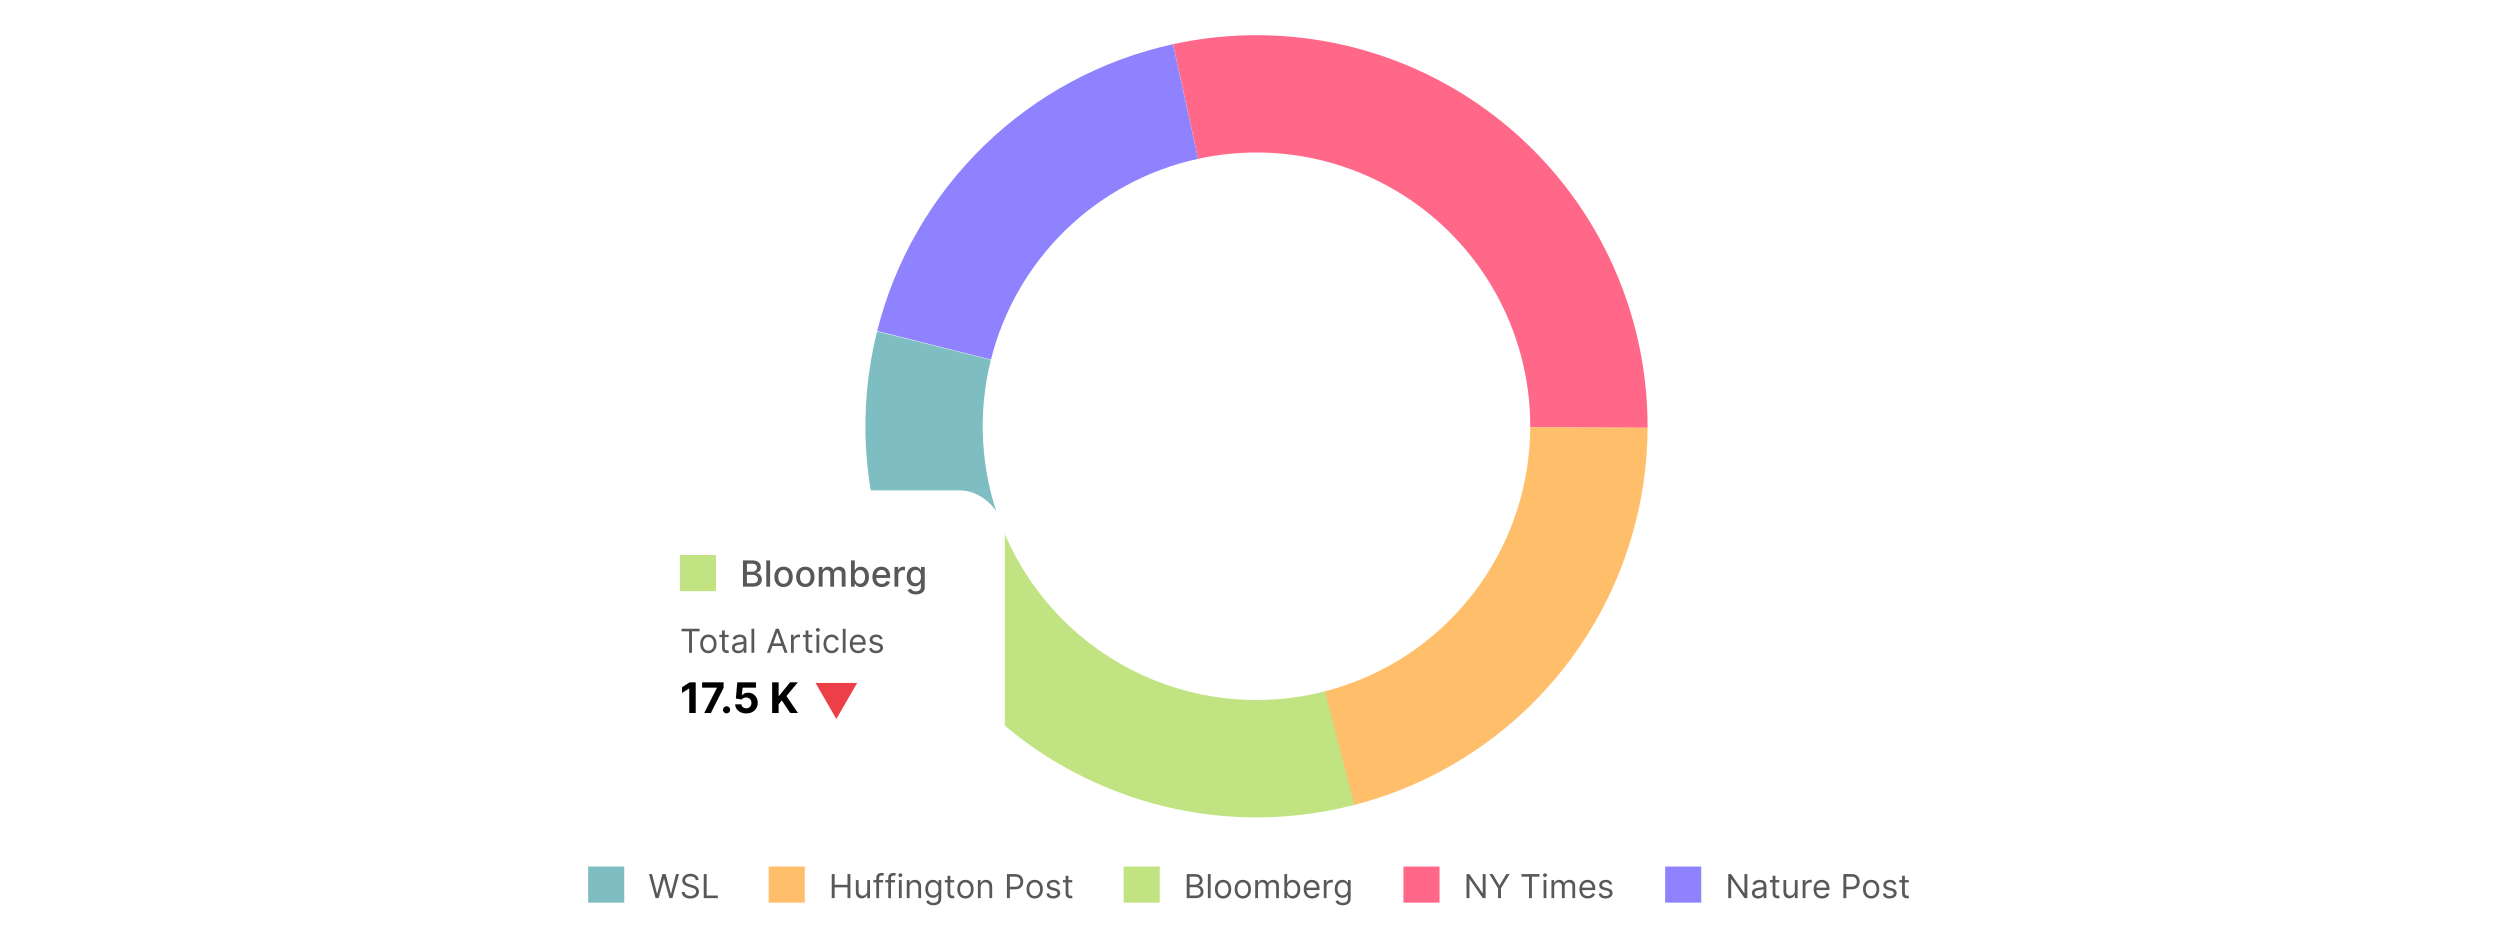 <svg width="831" height="315" viewBox="0 0 831 315" fill="none" xmlns="http://www.w3.org/2000/svg">
<rect width="831" height="315" fill="white"/>
<path d="M547.652 142.202C547.728 122.733 543.431 103.496 535.077 85.911C526.723 68.326 514.526 52.842 499.387 40.602C484.247 28.361 466.552 19.678 447.607 15.192C428.662 10.706 408.952 10.532 389.931 14.684L398.248 52.787C411.562 49.881 425.36 50.002 438.621 53.142C451.882 56.282 464.269 62.361 474.867 70.929C485.464 79.497 494.002 90.336 499.85 102.646C505.698 114.956 508.706 128.422 508.653 142.049L547.652 142.202Z" fill="#FF6888"/>
<path d="M449.801 267.656C477.708 260.534 502.46 244.345 520.171 221.632C537.881 198.919 547.548 170.968 547.652 142.166L508.653 142.024C508.579 162.186 501.813 181.752 489.416 197.651C477.018 213.55 459.692 224.882 440.157 229.868L449.801 267.656Z" fill="#FFBE6A"/>
<path d="M296.174 187.984C307.563 217.872 329.571 242.513 357.987 257.193C386.404 271.872 419.235 275.561 450.201 267.554L440.436 229.796C418.76 235.401 395.779 232.819 375.887 222.543C355.995 212.267 340.59 195.019 332.618 174.097L296.174 187.984Z" fill="#C1E382"/>
<path d="M291.534 110.168C285.085 135.968 286.703 163.125 296.171 187.976L332.616 174.091C325.988 156.695 324.855 137.686 329.37 119.626L291.534 110.168Z" fill="#7EBDC2"/>
<path d="M389.909 14.689C366.27 19.853 344.541 31.512 327.168 48.354C309.795 65.195 297.467 86.552 291.571 110.019L329.396 119.521C333.523 103.094 342.152 88.145 354.314 76.356C366.475 64.566 381.685 56.405 398.232 52.79L389.909 14.689Z" fill="#8F82FF"/>
<rect x="195.5" y="288.038" width="12" height="12" fill="#7EBDC2"/>
<path d="M217.922 298.538L215.734 290.538H216.719L218.391 297.053H218.469L220.172 290.538H221.266L222.969 297.053H223.047L224.719 290.538H225.703L223.516 298.538H222.516L220.75 292.163H220.688L218.922 298.538H217.922ZM231.285 292.538C231.238 292.142 231.048 291.834 230.715 291.616C230.382 291.397 229.973 291.288 229.488 291.288C229.134 291.288 228.824 291.345 228.559 291.459C228.296 291.574 228.09 291.732 227.941 291.932C227.796 292.133 227.723 292.361 227.723 292.616C227.723 292.829 227.773 293.013 227.875 293.167C227.979 293.318 228.112 293.444 228.273 293.545C228.435 293.644 228.604 293.726 228.781 293.792C228.958 293.854 229.121 293.905 229.27 293.944L230.082 294.163C230.29 294.217 230.522 294.293 230.777 294.389C231.035 294.486 231.281 294.617 231.516 294.784C231.753 294.948 231.948 295.159 232.102 295.417C232.255 295.674 232.332 295.991 232.332 296.366C232.332 296.798 232.219 297.189 231.992 297.538C231.768 297.887 231.44 298.164 231.008 298.37C230.578 298.575 230.056 298.678 229.441 298.678C228.868 298.678 228.372 298.586 227.953 298.401C227.536 298.216 227.208 297.958 226.969 297.627C226.732 297.297 226.598 296.913 226.566 296.475H227.566C227.592 296.777 227.694 297.027 227.871 297.225C228.051 297.42 228.277 297.566 228.551 297.663C228.827 297.756 229.124 297.803 229.441 297.803C229.811 297.803 230.143 297.743 230.438 297.624C230.732 297.501 230.965 297.332 231.137 297.116C231.309 296.897 231.395 296.642 231.395 296.35C231.395 296.084 231.32 295.868 231.172 295.702C231.023 295.535 230.828 295.4 230.586 295.295C230.344 295.191 230.082 295.1 229.801 295.022L228.816 294.741C228.191 294.561 227.697 294.305 227.332 293.971C226.967 293.638 226.785 293.202 226.785 292.663C226.785 292.215 226.906 291.824 227.148 291.491C227.393 291.155 227.721 290.894 228.133 290.709C228.547 290.522 229.009 290.428 229.52 290.428C230.035 290.428 230.493 290.521 230.895 290.706C231.296 290.888 231.613 291.138 231.848 291.456C232.085 291.773 232.21 292.134 232.223 292.538H231.285ZM233.925 298.538V290.538H234.894V297.678H238.612V298.538H233.925Z" fill="#585858"/>
<rect x="255.5" y="288.038" width="12" height="12" fill="#FFBE6A"/>
<path d="M276.469 298.538V290.538H277.438V294.1H281.703V290.538H282.672V298.538H281.703V294.959H277.438V298.538H276.469ZM288.268 296.084V292.538H289.189V298.538H288.268V297.522H288.205C288.064 297.827 287.846 298.086 287.549 298.299C287.252 298.51 286.877 298.616 286.424 298.616C286.049 298.616 285.715 298.534 285.424 298.37C285.132 298.203 284.903 297.953 284.736 297.62C284.57 297.284 284.486 296.861 284.486 296.35V292.538H285.408V296.288C285.408 296.725 285.531 297.074 285.775 297.334C286.023 297.595 286.338 297.725 286.721 297.725C286.95 297.725 287.183 297.667 287.42 297.549C287.66 297.432 287.86 297.252 288.021 297.01C288.186 296.768 288.268 296.459 288.268 296.084ZM293.55 292.538V293.319H290.315V292.538H293.55ZM291.284 298.538V291.709C291.284 291.366 291.365 291.079 291.526 290.85C291.688 290.621 291.897 290.449 292.155 290.334C292.413 290.22 292.685 290.163 292.972 290.163C293.198 290.163 293.383 290.181 293.526 290.217C293.67 290.254 293.776 290.288 293.847 290.319L293.581 291.116C293.534 291.1 293.469 291.081 293.386 291.057C293.305 291.034 293.198 291.022 293.065 291.022C292.761 291.022 292.541 291.099 292.405 291.252C292.272 291.406 292.206 291.631 292.206 291.928V298.538H291.284ZM297.514 292.538V293.319H294.279V292.538H297.514ZM295.248 298.538V291.709C295.248 291.366 295.329 291.079 295.49 290.85C295.652 290.621 295.861 290.449 296.119 290.334C296.377 290.22 296.649 290.163 296.936 290.163C297.162 290.163 297.347 290.181 297.49 290.217C297.633 290.254 297.74 290.288 297.811 290.319L297.545 291.116C297.498 291.1 297.433 291.081 297.35 291.057C297.269 291.034 297.162 291.022 297.029 291.022C296.725 291.022 296.505 291.099 296.369 291.252C296.236 291.406 296.17 291.631 296.17 291.928V298.538H295.248ZM298.806 298.538V292.538H299.728V298.538H298.806ZM299.274 291.538C299.095 291.538 298.94 291.476 298.81 291.354C298.682 291.232 298.618 291.084 298.618 290.913C298.618 290.741 298.682 290.594 298.81 290.471C298.94 290.349 299.095 290.288 299.274 290.288C299.454 290.288 299.608 290.349 299.735 290.471C299.866 290.594 299.931 290.741 299.931 290.913C299.931 291.084 299.866 291.232 299.735 291.354C299.608 291.476 299.454 291.538 299.274 291.538ZM302.338 294.928V298.538H301.416V292.538H302.307V293.475H302.385C302.525 293.17 302.739 292.926 303.025 292.741C303.312 292.553 303.682 292.459 304.135 292.459C304.541 292.459 304.896 292.543 305.201 292.709C305.506 292.874 305.743 293.124 305.912 293.459C306.081 293.793 306.166 294.215 306.166 294.725V298.538H305.244V294.788C305.244 294.316 305.122 293.949 304.877 293.686C304.632 293.42 304.296 293.288 303.869 293.288C303.575 293.288 303.312 293.351 303.08 293.479C302.851 293.607 302.67 293.793 302.537 294.038C302.404 294.282 302.338 294.579 302.338 294.928ZM310.272 300.913C309.827 300.913 309.444 300.855 309.124 300.741C308.804 300.629 308.537 300.48 308.323 300.295C308.112 300.113 307.944 299.918 307.819 299.709L308.554 299.194C308.637 299.303 308.743 299.428 308.87 299.569C308.998 299.712 309.172 299.836 309.394 299.94C309.618 300.047 309.91 300.1 310.272 300.1C310.757 300.1 311.157 299.983 311.472 299.749C311.787 299.514 311.944 299.147 311.944 298.647V297.428H311.866C311.799 297.538 311.702 297.673 311.577 297.834C311.455 297.993 311.278 298.135 311.046 298.26C310.817 298.383 310.507 298.444 310.116 298.444C309.632 298.444 309.197 298.329 308.812 298.1C308.429 297.871 308.125 297.538 307.901 297.1C307.68 296.663 307.569 296.131 307.569 295.506C307.569 294.892 307.677 294.357 307.894 293.901C308.11 293.443 308.41 293.088 308.796 292.838C309.181 292.586 309.627 292.459 310.132 292.459C310.522 292.459 310.832 292.525 311.062 292.655C311.293 292.782 311.47 292.928 311.593 293.092C311.718 293.254 311.814 293.387 311.882 293.491H311.976V292.538H312.866V298.709C312.866 299.225 312.749 299.644 312.515 299.967C312.283 300.293 311.97 300.531 311.577 300.682C311.187 300.836 310.752 300.913 310.272 300.913ZM310.241 297.616C310.611 297.616 310.924 297.531 311.179 297.362C311.434 297.193 311.628 296.949 311.761 296.631C311.894 296.314 311.96 295.933 311.96 295.491C311.96 295.058 311.895 294.677 311.765 294.346C311.634 294.015 311.442 293.756 311.187 293.569C310.931 293.381 310.616 293.288 310.241 293.288C309.851 293.288 309.525 293.387 309.265 293.584C309.007 293.782 308.813 294.048 308.683 294.381C308.555 294.715 308.491 295.084 308.491 295.491C308.491 295.907 308.556 296.276 308.687 296.596C308.819 296.914 309.015 297.164 309.272 297.346C309.533 297.526 309.856 297.616 310.241 297.616ZM317.163 292.538V293.319H314.054V292.538H317.163ZM314.96 291.1H315.882V296.819C315.882 297.079 315.92 297.275 315.995 297.405C316.073 297.532 316.172 297.618 316.292 297.663C316.414 297.704 316.543 297.725 316.679 297.725C316.78 297.725 316.864 297.72 316.929 297.709C316.994 297.696 317.046 297.686 317.085 297.678L317.272 298.506C317.21 298.53 317.123 298.553 317.011 298.577C316.899 298.603 316.757 298.616 316.585 298.616C316.325 298.616 316.069 298.56 315.819 298.448C315.572 298.336 315.366 298.165 315.202 297.936C315.041 297.707 314.96 297.418 314.96 297.069V291.1ZM320.923 298.663C320.381 298.663 319.906 298.534 319.497 298.276C319.091 298.018 318.773 297.657 318.544 297.194C318.317 296.73 318.204 296.189 318.204 295.569C318.204 294.944 318.317 294.398 318.544 293.932C318.773 293.466 319.091 293.104 319.497 292.846C319.906 292.588 320.381 292.459 320.923 292.459C321.465 292.459 321.938 292.588 322.345 292.846C322.754 293.104 323.071 293.466 323.298 293.932C323.527 294.398 323.642 294.944 323.642 295.569C323.642 296.189 323.527 296.73 323.298 297.194C323.071 297.657 322.754 298.018 322.345 298.276C321.938 298.534 321.465 298.663 320.923 298.663ZM320.923 297.834C321.334 297.834 321.673 297.729 321.938 297.518C322.204 297.307 322.401 297.03 322.528 296.686C322.656 296.342 322.72 295.97 322.72 295.569C322.72 295.168 322.656 294.794 322.528 294.448C322.401 294.101 322.204 293.821 321.938 293.608C321.673 293.394 321.334 293.288 320.923 293.288C320.511 293.288 320.173 293.394 319.907 293.608C319.642 293.821 319.445 294.101 319.317 294.448C319.19 294.794 319.126 295.168 319.126 295.569C319.126 295.97 319.19 296.342 319.317 296.686C319.445 297.03 319.642 297.307 319.907 297.518C320.173 297.729 320.511 297.834 320.923 297.834ZM325.971 294.928V298.538H325.049V292.538H325.939V293.475H326.018C326.158 293.17 326.372 292.926 326.658 292.741C326.945 292.553 327.314 292.459 327.768 292.459C328.174 292.459 328.529 292.543 328.834 292.709C329.139 292.874 329.376 293.124 329.545 293.459C329.714 293.793 329.799 294.215 329.799 294.725V298.538H328.877V294.788C328.877 294.316 328.755 293.949 328.51 293.686C328.265 293.42 327.929 293.288 327.502 293.288C327.208 293.288 326.945 293.351 326.713 293.479C326.484 293.607 326.303 293.793 326.17 294.038C326.037 294.282 325.971 294.579 325.971 294.928ZM334.702 298.538V290.538H337.405C338.033 290.538 338.546 290.651 338.944 290.877C339.345 291.101 339.642 291.405 339.835 291.788C340.028 292.17 340.124 292.597 340.124 293.069C340.124 293.54 340.028 293.969 339.835 294.354C339.645 294.739 339.351 295.047 338.952 295.276C338.554 295.502 338.043 295.616 337.421 295.616H335.483V294.756H337.39C337.819 294.756 338.164 294.682 338.425 294.534C338.685 294.385 338.874 294.185 338.991 293.932C339.111 293.677 339.171 293.389 339.171 293.069C339.171 292.749 339.111 292.462 338.991 292.209C338.874 291.957 338.684 291.759 338.421 291.616C338.158 291.47 337.809 291.397 337.374 291.397H335.671V298.538H334.702ZM343.933 298.663C343.391 298.663 342.916 298.534 342.507 298.276C342.101 298.018 341.783 297.657 341.554 297.194C341.327 296.73 341.214 296.189 341.214 295.569C341.214 294.944 341.327 294.398 341.554 293.932C341.783 293.466 342.101 293.104 342.507 292.846C342.916 292.588 343.391 292.459 343.933 292.459C344.474 292.459 344.948 292.588 345.354 292.846C345.763 293.104 346.081 293.466 346.308 293.932C346.537 294.398 346.651 294.944 346.651 295.569C346.651 296.189 346.537 296.73 346.308 297.194C346.081 297.657 345.763 298.018 345.354 298.276C344.948 298.534 344.474 298.663 343.933 298.663ZM343.933 297.834C344.344 297.834 344.683 297.729 344.948 297.518C345.214 297.307 345.41 297.03 345.538 296.686C345.666 296.342 345.729 295.97 345.729 295.569C345.729 295.168 345.666 294.794 345.538 294.448C345.41 294.101 345.214 293.821 344.948 293.608C344.683 293.394 344.344 293.288 343.933 293.288C343.521 293.288 343.183 293.394 342.917 293.608C342.651 293.821 342.455 294.101 342.327 294.448C342.2 294.794 342.136 295.168 342.136 295.569C342.136 295.97 342.2 296.342 342.327 296.686C342.455 297.03 342.651 297.307 342.917 297.518C343.183 297.729 343.521 297.834 343.933 297.834ZM352.309 293.881L351.48 294.116C351.428 293.978 351.352 293.844 351.25 293.713C351.151 293.581 351.016 293.471 350.844 293.385C350.672 293.299 350.452 293.256 350.184 293.256C349.816 293.256 349.51 293.341 349.266 293.51C349.023 293.677 348.902 293.889 348.902 294.147C348.902 294.376 348.986 294.557 349.152 294.69C349.319 294.823 349.579 294.933 349.934 295.022L350.824 295.241C351.361 295.371 351.76 295.57 352.023 295.838C352.286 296.104 352.418 296.446 352.418 296.866C352.418 297.209 352.319 297.517 352.121 297.788C351.926 298.058 351.652 298.272 351.301 298.428C350.949 298.584 350.54 298.663 350.074 298.663C349.462 298.663 348.956 298.53 348.555 298.264C348.154 297.999 347.9 297.611 347.793 297.1L348.668 296.881C348.751 297.204 348.909 297.446 349.141 297.608C349.375 297.769 349.681 297.85 350.059 297.85C350.488 297.85 350.829 297.759 351.082 297.577C351.337 297.392 351.465 297.17 351.465 296.913C351.465 296.704 351.392 296.53 351.246 296.389C351.1 296.246 350.876 296.139 350.574 296.069L349.574 295.834C349.025 295.704 348.621 295.502 348.363 295.229C348.108 294.953 347.98 294.608 347.98 294.194C347.98 293.855 348.076 293.556 348.266 293.295C348.458 293.035 348.72 292.831 349.051 292.682C349.384 292.534 349.762 292.459 350.184 292.459C350.777 292.459 351.243 292.59 351.582 292.85C351.923 293.111 352.165 293.454 352.309 293.881ZM356.415 292.538V293.319H353.306V292.538H356.415ZM354.212 291.1H355.134V296.819C355.134 297.079 355.172 297.275 355.247 297.405C355.325 297.532 355.424 297.618 355.544 297.663C355.666 297.704 355.795 297.725 355.931 297.725C356.032 297.725 356.116 297.72 356.181 297.709C356.246 297.696 356.298 297.686 356.337 297.678L356.524 298.506C356.462 298.53 356.375 298.553 356.263 298.577C356.151 298.603 356.009 298.616 355.837 298.616C355.576 298.616 355.321 298.56 355.071 298.448C354.824 298.336 354.618 298.165 354.454 297.936C354.293 297.707 354.212 297.418 354.212 297.069V291.1Z" fill="#585858"/>
<rect x="373.5" y="288.038" width="12" height="12" fill="#C1E382"/>
<path d="M394.469 298.538V290.538H397.266C397.823 290.538 398.283 290.634 398.645 290.827C399.007 291.017 399.276 291.273 399.453 291.596C399.63 291.917 399.719 292.272 399.719 292.663C399.719 293.006 399.658 293.29 399.535 293.514C399.415 293.738 399.257 293.915 399.059 294.045C398.863 294.176 398.651 294.272 398.422 294.334V294.413C398.667 294.428 398.913 294.514 399.16 294.67C399.408 294.827 399.615 295.051 399.781 295.342C399.948 295.634 400.031 295.991 400.031 296.413C400.031 296.814 399.94 297.174 399.758 297.495C399.576 297.815 399.288 298.069 398.895 298.256C398.501 298.444 397.99 298.538 397.359 298.538H394.469ZM395.438 297.678H397.359C397.992 297.678 398.441 297.556 398.707 297.311C398.975 297.064 399.109 296.764 399.109 296.413C399.109 296.142 399.04 295.892 398.902 295.663C398.764 295.431 398.568 295.246 398.312 295.108C398.057 294.967 397.755 294.897 397.406 294.897H395.438V297.678ZM395.438 294.053H397.234C397.526 294.053 397.789 293.996 398.023 293.881C398.26 293.767 398.448 293.605 398.586 293.397C398.727 293.189 398.797 292.944 398.797 292.663C398.797 292.311 398.674 292.013 398.43 291.768C398.185 291.521 397.797 291.397 397.266 291.397H395.438V294.053ZM402.42 290.538V298.538H401.498V290.538H402.42ZM406.546 298.663C406.004 298.663 405.529 298.534 405.12 298.276C404.714 298.018 404.396 297.657 404.167 297.194C403.94 296.73 403.827 296.189 403.827 295.569C403.827 294.944 403.94 294.398 404.167 293.932C404.396 293.466 404.714 293.104 405.12 292.846C405.529 292.588 406.004 292.459 406.546 292.459C407.088 292.459 407.562 292.588 407.968 292.846C408.377 293.104 408.694 293.466 408.921 293.932C409.15 294.398 409.265 294.944 409.265 295.569C409.265 296.189 409.15 296.73 408.921 297.194C408.694 297.657 408.377 298.018 407.968 298.276C407.562 298.534 407.088 298.663 406.546 298.663ZM406.546 297.834C406.957 297.834 407.296 297.729 407.562 297.518C407.827 297.307 408.024 297.03 408.151 296.686C408.279 296.342 408.343 295.97 408.343 295.569C408.343 295.168 408.279 294.794 408.151 294.448C408.024 294.101 407.827 293.821 407.562 293.608C407.296 293.394 406.957 293.288 406.546 293.288C406.134 293.288 405.796 293.394 405.53 293.608C405.265 293.821 405.068 294.101 404.94 294.448C404.813 294.794 404.749 295.168 404.749 295.569C404.749 295.97 404.813 296.342 404.94 296.686C405.068 297.03 405.265 297.307 405.53 297.518C405.796 297.729 406.134 297.834 406.546 297.834ZM413.109 298.663C412.568 298.663 412.092 298.534 411.684 298.276C411.277 298.018 410.96 297.657 410.73 297.194C410.504 296.73 410.391 296.189 410.391 295.569C410.391 294.944 410.504 294.398 410.73 293.932C410.96 293.466 411.277 293.104 411.684 292.846C412.092 292.588 412.568 292.459 413.109 292.459C413.651 292.459 414.125 292.588 414.531 292.846C414.94 293.104 415.258 293.466 415.484 293.932C415.714 294.398 415.828 294.944 415.828 295.569C415.828 296.189 415.714 296.73 415.484 297.194C415.258 297.657 414.94 298.018 414.531 298.276C414.125 298.534 413.651 298.663 413.109 298.663ZM413.109 297.834C413.521 297.834 413.859 297.729 414.125 297.518C414.391 297.307 414.587 297.03 414.715 296.686C414.842 296.342 414.906 295.97 414.906 295.569C414.906 295.168 414.842 294.794 414.715 294.448C414.587 294.101 414.391 293.821 414.125 293.608C413.859 293.394 413.521 293.288 413.109 293.288C412.698 293.288 412.359 293.394 412.094 293.608C411.828 293.821 411.632 294.101 411.504 294.448C411.376 294.794 411.313 295.168 411.313 295.569C411.313 295.97 411.376 296.342 411.504 296.686C411.632 297.03 411.828 297.307 412.094 297.518C412.359 297.729 412.698 297.834 413.109 297.834ZM417.235 298.538V292.538H418.126V293.475H418.204C418.329 293.155 418.531 292.906 418.81 292.729C419.088 292.549 419.423 292.459 419.813 292.459C420.209 292.459 420.539 292.549 420.802 292.729C421.067 292.906 421.274 293.155 421.423 293.475H421.485C421.639 293.165 421.869 292.919 422.177 292.737C422.484 292.552 422.853 292.459 423.282 292.459C423.819 292.459 424.257 292.627 424.599 292.963C424.94 293.297 425.11 293.816 425.11 294.522V298.538H424.188V294.522C424.188 294.079 424.067 293.763 423.825 293.573C423.583 293.383 423.298 293.288 422.97 293.288C422.548 293.288 422.221 293.415 421.989 293.67C421.757 293.923 421.642 294.243 421.642 294.631V298.538H420.704V294.428C420.704 294.087 420.593 293.812 420.372 293.604C420.151 293.393 419.866 293.288 419.517 293.288C419.277 293.288 419.053 293.351 418.845 293.479C418.639 293.607 418.472 293.784 418.345 294.01C418.22 294.234 418.157 294.493 418.157 294.788V298.538H417.235ZM426.921 298.538V290.538H427.843V293.491H427.921C427.989 293.387 428.082 293.254 428.202 293.092C428.325 292.928 428.499 292.782 428.726 292.655C428.955 292.525 429.265 292.459 429.655 292.459C430.16 292.459 430.606 292.586 430.991 292.838C431.377 293.091 431.677 293.449 431.894 293.913C432.11 294.376 432.218 294.923 432.218 295.553C432.218 296.189 432.11 296.739 431.894 297.206C431.677 297.669 431.378 298.028 430.995 298.284C430.612 298.536 430.171 298.663 429.671 298.663C429.285 298.663 428.977 298.599 428.745 298.471C428.513 298.341 428.335 298.194 428.21 298.03C428.085 297.863 427.989 297.725 427.921 297.616H427.812V298.538H426.921ZM427.827 295.538C427.827 295.991 427.894 296.39 428.026 296.737C428.159 297.081 428.353 297.35 428.608 297.545C428.864 297.738 429.176 297.834 429.546 297.834C429.931 297.834 430.253 297.733 430.511 297.53C430.771 297.324 430.966 297.048 431.097 296.702C431.229 296.353 431.296 295.965 431.296 295.538C431.296 295.116 431.231 294.736 431.101 294.397C430.973 294.056 430.779 293.786 430.519 293.588C430.261 293.388 429.937 293.288 429.546 293.288C429.171 293.288 428.856 293.383 428.601 293.573C428.345 293.76 428.153 294.023 428.022 294.362C427.892 294.698 427.827 295.09 427.827 295.538ZM436.144 298.663C435.565 298.663 435.067 298.535 434.647 298.28C434.231 298.022 433.909 297.663 433.683 297.202C433.459 296.738 433.347 296.199 433.347 295.584C433.347 294.97 433.459 294.428 433.683 293.959C433.909 293.488 434.224 293.121 434.628 292.858C435.034 292.592 435.508 292.459 436.05 292.459C436.362 292.459 436.671 292.512 436.976 292.616C437.28 292.72 437.558 292.889 437.808 293.124C438.058 293.355 438.257 293.663 438.405 294.045C438.554 294.428 438.628 294.9 438.628 295.459V295.85H434.003V295.053H437.69C437.69 294.715 437.623 294.413 437.487 294.147C437.354 293.881 437.164 293.672 436.917 293.518C436.672 293.364 436.383 293.288 436.05 293.288C435.683 293.288 435.365 293.379 435.097 293.561C434.831 293.741 434.627 293.975 434.483 294.264C434.34 294.553 434.269 294.863 434.269 295.194V295.725C434.269 296.178 434.347 296.562 434.503 296.877C434.662 297.19 434.882 297.428 435.163 297.592C435.444 297.754 435.771 297.834 436.144 297.834C436.386 297.834 436.604 297.801 436.8 297.733C436.998 297.663 437.168 297.558 437.312 297.42C437.455 297.28 437.565 297.105 437.644 296.897L438.534 297.147C438.44 297.449 438.283 297.715 438.062 297.944C437.84 298.17 437.567 298.347 437.241 298.475C436.916 298.6 436.55 298.663 436.144 298.663ZM440.03 298.538V292.538H440.921V293.444H440.983C441.093 293.147 441.291 292.906 441.577 292.721C441.864 292.536 442.187 292.444 442.546 292.444C442.614 292.444 442.698 292.445 442.8 292.448C442.901 292.45 442.978 292.454 443.03 292.459V293.397C442.999 293.389 442.927 293.377 442.815 293.362C442.706 293.344 442.59 293.334 442.468 293.334C442.176 293.334 441.916 293.396 441.687 293.518C441.46 293.638 441.28 293.805 441.147 294.018C441.017 294.229 440.952 294.47 440.952 294.741V298.538H440.03ZM446.362 300.913C445.917 300.913 445.534 300.855 445.214 300.741C444.894 300.629 444.627 300.48 444.413 300.295C444.202 300.113 444.034 299.918 443.909 299.709L444.644 299.194C444.727 299.303 444.832 299.428 444.96 299.569C445.088 299.712 445.262 299.836 445.483 299.94C445.707 300.047 446 300.1 446.362 300.1C446.847 300.1 447.246 299.983 447.562 299.749C447.877 299.514 448.034 299.147 448.034 298.647V297.428H447.956C447.888 297.538 447.792 297.673 447.667 297.834C447.545 297.993 447.368 298.135 447.136 298.26C446.907 298.383 446.597 298.444 446.206 298.444C445.722 298.444 445.287 298.329 444.901 298.1C444.519 297.871 444.215 297.538 443.991 297.1C443.77 296.663 443.659 296.131 443.659 295.506C443.659 294.892 443.767 294.357 443.983 293.901C444.2 293.443 444.5 293.088 444.886 292.838C445.271 292.586 445.716 292.459 446.222 292.459C446.612 292.459 446.922 292.525 447.151 292.655C447.383 292.782 447.56 292.928 447.683 293.092C447.808 293.254 447.904 293.387 447.972 293.491H448.065V292.538H448.956V298.709C448.956 299.225 448.839 299.644 448.604 299.967C448.373 300.293 448.06 300.531 447.667 300.682C447.276 300.836 446.841 300.913 446.362 300.913ZM446.331 297.616C446.701 297.616 447.013 297.531 447.269 297.362C447.524 297.193 447.718 296.949 447.851 296.631C447.983 296.314 448.05 295.933 448.05 295.491C448.05 295.058 447.985 294.677 447.854 294.346C447.724 294.015 447.532 293.756 447.276 293.569C447.021 293.381 446.706 293.288 446.331 293.288C445.94 293.288 445.615 293.387 445.354 293.584C445.097 293.782 444.903 294.048 444.772 294.381C444.645 294.715 444.581 295.084 444.581 295.491C444.581 295.907 444.646 296.276 444.776 296.596C444.909 296.914 445.104 297.164 445.362 297.346C445.623 297.526 445.946 297.616 446.331 297.616Z" fill="#585858"/>
<rect x="466.5" y="288.038" width="12" height="12" fill="#FF6888"/>
<path d="M493.813 290.538V298.538H492.875L488.516 292.256H488.438V298.538H487.469V290.538H488.406L492.781 296.834H492.859V290.538H493.813ZM495.063 290.538H496.173L498.392 294.272H498.485L500.704 290.538H501.813L498.923 295.241V298.538H497.954V295.241L495.063 290.538ZM505.723 291.397V290.538H511.723V291.397H509.207V298.538H508.238V291.397H505.723ZM513.093 298.538V292.538H514.015V298.538H513.093ZM513.562 291.538C513.382 291.538 513.227 291.476 513.097 291.354C512.969 291.232 512.905 291.084 512.905 290.913C512.905 290.741 512.969 290.594 513.097 290.471C513.227 290.349 513.382 290.288 513.562 290.288C513.741 290.288 513.895 290.349 514.022 290.471C514.153 290.594 514.218 290.741 514.218 290.913C514.218 291.084 514.153 291.232 514.022 291.354C513.895 291.476 513.741 291.538 513.562 291.538ZM515.703 298.538V292.538H516.594V293.475H516.672C516.797 293.155 516.999 292.906 517.277 292.729C517.556 292.549 517.891 292.459 518.281 292.459C518.677 292.459 519.007 292.549 519.27 292.729C519.535 292.906 519.742 293.155 519.891 293.475H519.953C520.107 293.165 520.337 292.919 520.645 292.737C520.952 292.552 521.32 292.459 521.75 292.459C522.286 292.459 522.725 292.627 523.066 292.963C523.408 293.297 523.578 293.816 523.578 294.522V298.538H522.656V294.522C522.656 294.079 522.535 293.763 522.293 293.573C522.051 293.383 521.766 293.288 521.438 293.288C521.016 293.288 520.689 293.415 520.457 293.67C520.225 293.923 520.109 294.243 520.109 294.631V298.538H519.172V294.428C519.172 294.087 519.061 293.812 518.84 293.604C518.618 293.393 518.333 293.288 517.984 293.288C517.745 293.288 517.521 293.351 517.313 293.479C517.107 293.607 516.94 293.784 516.813 294.01C516.688 294.234 516.625 294.493 516.625 294.788V298.538H515.703ZM527.779 298.663C527.201 298.663 526.702 298.535 526.283 298.28C525.867 298.022 525.545 297.663 525.318 297.202C525.094 296.738 524.982 296.199 524.982 295.584C524.982 294.97 525.094 294.428 525.318 293.959C525.545 293.488 525.86 293.121 526.264 292.858C526.67 292.592 527.144 292.459 527.686 292.459C527.998 292.459 528.307 292.512 528.611 292.616C528.916 292.72 529.193 292.889 529.443 293.124C529.693 293.355 529.893 293.663 530.041 294.045C530.189 294.428 530.264 294.9 530.264 295.459V295.85H525.639V295.053H529.326C529.326 294.715 529.258 294.413 529.123 294.147C528.99 293.881 528.8 293.672 528.553 293.518C528.308 293.364 528.019 293.288 527.686 293.288C527.318 293.288 527.001 293.379 526.732 293.561C526.467 293.741 526.262 293.975 526.119 294.264C525.976 294.553 525.904 294.863 525.904 295.194V295.725C525.904 296.178 525.982 296.562 526.139 296.877C526.298 297.19 526.518 297.428 526.799 297.592C527.08 297.754 527.407 297.834 527.779 297.834C528.021 297.834 528.24 297.801 528.436 297.733C528.633 297.663 528.804 297.558 528.947 297.42C529.09 297.28 529.201 297.105 529.279 296.897L530.17 297.147C530.076 297.449 529.919 297.715 529.697 297.944C529.476 298.17 529.202 298.347 528.877 298.475C528.551 298.6 528.186 298.663 527.779 298.663ZM535.916 293.881L535.088 294.116C535.036 293.978 534.959 293.844 534.857 293.713C534.758 293.581 534.623 293.471 534.451 293.385C534.279 293.299 534.059 293.256 533.791 293.256C533.424 293.256 533.118 293.341 532.873 293.51C532.631 293.677 532.51 293.889 532.51 294.147C532.51 294.376 532.593 294.557 532.76 294.69C532.926 294.823 533.187 294.933 533.541 295.022L534.432 295.241C534.968 295.371 535.368 295.57 535.631 295.838C535.894 296.104 536.025 296.446 536.025 296.866C536.025 297.209 535.926 297.517 535.729 297.788C535.533 298.058 535.26 298.272 534.908 298.428C534.557 298.584 534.148 298.663 533.682 298.663C533.07 298.663 532.563 298.53 532.162 298.264C531.761 297.999 531.507 297.611 531.4 297.1L532.275 296.881C532.359 297.204 532.516 297.446 532.748 297.608C532.982 297.769 533.288 297.85 533.666 297.85C534.096 297.85 534.437 297.759 534.689 297.577C534.945 297.392 535.072 297.17 535.072 296.913C535.072 296.704 534.999 296.53 534.854 296.389C534.708 296.246 534.484 296.139 534.182 296.069L533.182 295.834C532.632 295.704 532.229 295.502 531.971 295.229C531.715 294.953 531.588 294.608 531.588 294.194C531.588 293.855 531.683 293.556 531.873 293.295C532.066 293.035 532.327 292.831 532.658 292.682C532.992 292.534 533.369 292.459 533.791 292.459C534.385 292.459 534.851 292.59 535.189 292.85C535.531 293.111 535.773 293.454 535.916 293.881Z" fill="#585858"/>
<rect x="553.5" y="288.038" width="12" height="12" fill="#8F82FF"/>
<path d="M580.813 290.538V298.538H579.875L575.516 292.256H575.438V298.538H574.469V290.538H575.406L579.781 296.834H579.859V290.538H580.813ZM584.392 298.678C584.011 298.678 583.666 298.607 583.356 298.463C583.047 298.318 582.8 298.108 582.618 297.834C582.436 297.558 582.345 297.225 582.345 296.834C582.345 296.491 582.412 296.212 582.548 295.999C582.683 295.782 582.864 295.613 583.091 295.491C583.317 295.368 583.567 295.277 583.841 295.217C584.117 295.155 584.394 295.105 584.673 295.069C585.037 295.022 585.333 294.987 585.56 294.963C585.789 294.937 585.955 294.894 586.06 294.834C586.166 294.775 586.22 294.67 586.22 294.522V294.491C586.22 294.105 586.114 293.806 585.903 293.592C585.695 293.379 585.379 293.272 584.954 293.272C584.514 293.272 584.169 293.368 583.919 293.561C583.669 293.754 583.493 293.959 583.392 294.178L582.517 293.866C582.673 293.501 582.881 293.217 583.142 293.014C583.405 292.808 583.691 292.665 584.001 292.584C584.313 292.501 584.621 292.459 584.923 292.459C585.116 292.459 585.337 292.483 585.587 292.53C585.84 292.574 586.083 292.667 586.317 292.807C586.554 292.948 586.751 293.16 586.907 293.444C587.063 293.728 587.142 294.108 587.142 294.584V298.538H586.22V297.725H586.173C586.11 297.855 586.006 297.995 585.86 298.143C585.715 298.292 585.521 298.418 585.278 298.522C585.036 298.626 584.741 298.678 584.392 298.678ZM584.532 297.85C584.897 297.85 585.204 297.778 585.454 297.635C585.707 297.492 585.897 297.307 586.024 297.081C586.155 296.854 586.22 296.616 586.22 296.366V295.522C586.181 295.569 586.095 295.612 585.962 295.651C585.832 295.687 585.681 295.72 585.509 295.749C585.34 295.775 585.174 295.798 585.013 295.819C584.854 295.837 584.725 295.853 584.626 295.866C584.386 295.897 584.162 295.948 583.954 296.018C583.748 296.086 583.582 296.189 583.454 296.327C583.329 296.462 583.267 296.647 583.267 296.881C583.267 297.202 583.385 297.444 583.622 297.608C583.862 297.769 584.165 297.85 584.532 297.85ZM591.434 292.538V293.319H588.324V292.538H591.434ZM589.23 291.1H590.152V296.819C590.152 297.079 590.19 297.275 590.266 297.405C590.344 297.532 590.443 297.618 590.563 297.663C590.685 297.704 590.814 297.725 590.949 297.725C591.051 297.725 591.134 297.72 591.199 297.709C591.264 297.696 591.316 297.686 591.355 297.678L591.543 298.506C591.48 298.53 591.393 298.553 591.281 298.577C591.169 298.603 591.027 298.616 590.855 298.616C590.595 298.616 590.34 298.56 590.09 298.448C589.842 298.336 589.637 298.165 589.473 297.936C589.311 297.707 589.23 297.418 589.23 297.069V291.1ZM596.602 296.084V292.538H597.523V298.538H596.602V297.522H596.539C596.398 297.827 596.18 298.086 595.883 298.299C595.586 298.51 595.211 298.616 594.758 298.616C594.383 298.616 594.049 298.534 593.758 298.37C593.466 298.203 593.237 297.953 593.07 297.62C592.904 297.284 592.82 296.861 592.82 296.35V292.538H593.742V296.288C593.742 296.725 593.865 297.074 594.109 297.334C594.357 297.595 594.672 297.725 595.055 297.725C595.284 297.725 595.517 297.667 595.754 297.549C595.993 297.432 596.194 297.252 596.355 297.01C596.52 296.768 596.602 296.459 596.602 296.084ZM599.212 298.538V292.538H600.103V293.444H600.165C600.274 293.147 600.472 292.906 600.759 292.721C601.045 292.536 601.368 292.444 601.728 292.444C601.795 292.444 601.88 292.445 601.981 292.448C602.083 292.45 602.16 292.454 602.212 292.459V293.397C602.181 293.389 602.109 293.377 601.997 293.362C601.888 293.344 601.772 293.334 601.649 293.334C601.358 293.334 601.097 293.396 600.868 293.518C600.642 293.638 600.462 293.805 600.329 294.018C600.199 294.229 600.134 294.47 600.134 294.741V298.538H599.212ZM605.638 298.663C605.06 298.663 604.561 298.535 604.142 298.28C603.725 298.022 603.403 297.663 603.177 297.202C602.953 296.738 602.841 296.199 602.841 295.584C602.841 294.97 602.953 294.428 603.177 293.959C603.403 293.488 603.718 293.121 604.122 292.858C604.528 292.592 605.002 292.459 605.544 292.459C605.856 292.459 606.165 292.512 606.47 292.616C606.774 292.72 607.052 292.889 607.302 293.124C607.552 293.355 607.751 293.663 607.899 294.045C608.048 294.428 608.122 294.9 608.122 295.459V295.85H603.497V295.053H607.185C607.185 294.715 607.117 294.413 606.981 294.147C606.849 293.881 606.659 293.672 606.411 293.518C606.166 293.364 605.877 293.288 605.544 293.288C605.177 293.288 604.859 293.379 604.591 293.561C604.325 293.741 604.121 293.975 603.978 294.264C603.834 294.553 603.763 294.863 603.763 295.194V295.725C603.763 296.178 603.841 296.562 603.997 296.877C604.156 297.19 604.376 297.428 604.657 297.592C604.938 297.754 605.265 297.834 605.638 297.834C605.88 297.834 606.099 297.801 606.294 297.733C606.492 297.663 606.662 297.558 606.806 297.42C606.949 297.28 607.06 297.105 607.138 296.897L608.028 297.147C607.935 297.449 607.777 297.715 607.556 297.944C607.334 298.17 607.061 298.347 606.735 298.475C606.41 298.6 606.044 298.663 605.638 298.663ZM612.743 298.538V290.538H615.446C616.074 290.538 616.587 290.651 616.985 290.877C617.386 291.101 617.683 291.405 617.876 291.788C618.069 292.17 618.165 292.597 618.165 293.069C618.165 293.54 618.069 293.969 617.876 294.354C617.686 294.739 617.392 295.047 616.993 295.276C616.595 295.502 616.084 295.616 615.462 295.616H613.524V294.756H615.431C615.86 294.756 616.205 294.682 616.466 294.534C616.726 294.385 616.915 294.185 617.032 293.932C617.152 293.677 617.212 293.389 617.212 293.069C617.212 292.749 617.152 292.462 617.032 292.209C616.915 291.957 616.725 291.759 616.462 291.616C616.199 291.47 615.85 291.397 615.415 291.397H613.712V298.538H612.743ZM621.974 298.663C621.432 298.663 620.957 298.534 620.548 298.276C620.142 298.018 619.824 297.657 619.595 297.194C619.368 296.73 619.255 296.189 619.255 295.569C619.255 294.944 619.368 294.398 619.595 293.932C619.824 293.466 620.142 293.104 620.548 292.846C620.957 292.588 621.432 292.459 621.974 292.459C622.515 292.459 622.989 292.588 623.396 292.846C623.804 293.104 624.122 293.466 624.349 293.932C624.578 294.398 624.692 294.944 624.692 295.569C624.692 296.189 624.578 296.73 624.349 297.194C624.122 297.657 623.804 298.018 623.396 298.276C622.989 298.534 622.515 298.663 621.974 298.663ZM621.974 297.834C622.385 297.834 622.724 297.729 622.989 297.518C623.255 297.307 623.451 297.03 623.579 296.686C623.707 296.342 623.771 295.97 623.771 295.569C623.771 295.168 623.707 294.794 623.579 294.448C623.451 294.101 623.255 293.821 622.989 293.608C622.724 293.394 622.385 293.288 621.974 293.288C621.562 293.288 621.224 293.394 620.958 293.608C620.692 293.821 620.496 294.101 620.368 294.448C620.241 294.794 620.177 295.168 620.177 295.569C620.177 295.97 620.241 296.342 620.368 296.686C620.496 297.03 620.692 297.307 620.958 297.518C621.224 297.729 621.562 297.834 621.974 297.834ZM630.35 293.881L629.521 294.116C629.469 293.978 629.393 293.844 629.291 293.713C629.192 293.581 629.057 293.471 628.885 293.385C628.713 293.299 628.493 293.256 628.225 293.256C627.857 293.256 627.551 293.341 627.307 293.51C627.064 293.677 626.943 293.889 626.943 294.147C626.943 294.376 627.027 294.557 627.193 294.69C627.36 294.823 627.62 294.933 627.975 295.022L628.865 295.241C629.402 295.371 629.801 295.57 630.064 295.838C630.327 296.104 630.459 296.446 630.459 296.866C630.459 297.209 630.36 297.517 630.162 297.788C629.967 298.058 629.693 298.272 629.342 298.428C628.99 298.584 628.581 298.663 628.115 298.663C627.503 298.663 626.997 298.53 626.596 298.264C626.195 297.999 625.941 297.611 625.834 297.1L626.709 296.881C626.792 297.204 626.95 297.446 627.182 297.608C627.416 297.769 627.722 297.85 628.1 297.85C628.529 297.85 628.87 297.759 629.123 297.577C629.378 297.392 629.506 297.17 629.506 296.913C629.506 296.704 629.433 296.53 629.287 296.389C629.141 296.246 628.917 296.139 628.615 296.069L627.615 295.834C627.066 295.704 626.662 295.502 626.404 295.229C626.149 294.953 626.021 294.608 626.021 294.194C626.021 293.855 626.117 293.556 626.307 293.295C626.499 293.035 626.761 292.831 627.092 292.682C627.425 292.534 627.803 292.459 628.225 292.459C628.818 292.459 629.285 292.59 629.623 292.85C629.964 293.111 630.206 293.454 630.35 293.881ZM634.456 292.538V293.319H631.347V292.538H634.456ZM632.253 291.1H633.175V296.819C633.175 297.079 633.213 297.275 633.288 297.405C633.366 297.532 633.465 297.618 633.585 297.663C633.707 297.704 633.836 297.725 633.972 297.725C634.073 297.725 634.157 297.72 634.222 297.709C634.287 297.696 634.339 297.686 634.378 297.678L634.565 298.506C634.503 298.53 634.416 298.553 634.304 298.577C634.192 298.603 634.05 298.616 633.878 298.616C633.618 298.616 633.362 298.56 633.112 298.448C632.865 298.336 632.659 298.165 632.495 297.936C632.334 297.707 632.253 297.418 632.253 297.069V291.1Z" fill="#585858"/>
<g filter="url(#filter0_d_3065_116834)">
<rect x="201" y="158" width="133" height="97" rx="15" fill="white"/>
<rect x="226" y="179.5" width="12" height="12" fill="#C1E382"/>
<path d="M246.959 190V181.273H250.155C250.774 181.273 251.287 181.375 251.693 181.58C252.099 181.781 252.403 182.055 252.605 182.402C252.807 182.746 252.908 183.134 252.908 183.565C252.908 183.929 252.841 184.236 252.707 184.486C252.574 184.733 252.395 184.932 252.17 185.082C251.949 185.23 251.705 185.338 251.438 185.406V185.491C251.727 185.506 252.01 185.599 252.286 185.773C252.564 185.943 252.794 186.186 252.976 186.501C253.158 186.817 253.249 187.2 253.249 187.652C253.249 188.098 253.143 188.499 252.933 188.854C252.726 189.206 252.405 189.486 251.97 189.693C251.536 189.898 250.98 190 250.304 190H246.959ZM248.276 188.871H250.176C250.807 188.871 251.259 188.749 251.531 188.504C251.804 188.26 251.94 187.955 251.94 187.588C251.94 187.312 251.871 187.06 251.732 186.83C251.592 186.599 251.393 186.416 251.135 186.28C250.879 186.143 250.575 186.075 250.223 186.075H248.276V188.871ZM248.276 185.048H250.04C250.335 185.048 250.601 184.991 250.837 184.878C251.075 184.764 251.264 184.605 251.403 184.401C251.545 184.193 251.616 183.949 251.616 183.668C251.616 183.307 251.49 183.004 251.237 182.76C250.984 182.516 250.597 182.393 250.074 182.393H248.276V185.048ZM255.982 181.273V190H254.708V181.273H255.982ZM260.453 190.132C259.84 190.132 259.304 189.991 258.847 189.71C258.39 189.429 258.034 189.036 257.782 188.53C257.529 188.024 257.402 187.433 257.402 186.757C257.402 186.078 257.529 185.484 257.782 184.976C258.034 184.467 258.39 184.072 258.847 183.791C259.304 183.51 259.84 183.369 260.453 183.369C261.067 183.369 261.603 183.51 262.06 183.791C262.517 184.072 262.873 184.467 263.125 184.976C263.378 185.484 263.505 186.078 263.505 186.757C263.505 187.433 263.378 188.024 263.125 188.53C262.873 189.036 262.517 189.429 262.06 189.71C261.603 189.991 261.067 190.132 260.453 190.132ZM260.458 189.062C260.855 189.062 261.185 188.957 261.446 188.747C261.708 188.537 261.901 188.257 262.026 187.908C262.154 187.558 262.218 187.173 262.218 186.753C262.218 186.335 262.154 185.952 262.026 185.602C261.901 185.25 261.708 184.967 261.446 184.754C261.185 184.541 260.855 184.435 260.458 184.435C260.057 184.435 259.725 184.541 259.461 184.754C259.199 184.967 259.005 185.25 258.877 185.602C258.752 185.952 258.689 186.335 258.689 186.753C258.689 187.173 258.752 187.558 258.877 187.908C259.005 188.257 259.199 188.537 259.461 188.747C259.725 188.957 260.057 189.062 260.458 189.062ZM267.684 190.132C267.07 190.132 266.535 189.991 266.077 189.71C265.62 189.429 265.265 189.036 265.012 188.53C264.759 188.024 264.633 187.433 264.633 186.757C264.633 186.078 264.759 185.484 265.012 184.976C265.265 184.467 265.62 184.072 266.077 183.791C266.535 183.51 267.07 183.369 267.684 183.369C268.298 183.369 268.833 183.51 269.29 183.791C269.748 184.072 270.103 184.467 270.356 184.976C270.609 185.484 270.735 186.078 270.735 186.757C270.735 187.433 270.609 188.024 270.356 188.53C270.103 189.036 269.748 189.429 269.29 189.71C268.833 189.991 268.298 190.132 267.684 190.132ZM267.688 189.062C268.086 189.062 268.415 188.957 268.677 188.747C268.938 188.537 269.131 188.257 269.256 187.908C269.384 187.558 269.448 187.173 269.448 186.753C269.448 186.335 269.384 185.952 269.256 185.602C269.131 185.25 268.938 184.967 268.677 184.754C268.415 184.541 268.086 184.435 267.688 184.435C267.288 184.435 266.955 184.541 266.691 184.754C266.43 184.967 266.235 185.25 266.107 185.602C265.982 185.952 265.92 186.335 265.92 186.753C265.92 187.173 265.982 187.558 266.107 187.908C266.235 188.257 266.43 188.537 266.691 188.747C266.955 188.957 267.288 189.062 267.688 189.062ZM272.157 190V183.455H273.38V184.52H273.461C273.598 184.159 273.821 183.878 274.13 183.676C274.44 183.472 274.811 183.369 275.243 183.369C275.68 183.369 276.047 183.472 276.342 183.676C276.64 183.881 276.86 184.162 277.002 184.52H277.071C277.227 184.17 277.475 183.892 277.816 183.685C278.157 183.474 278.564 183.369 279.035 183.369C279.629 183.369 280.113 183.555 280.488 183.928C280.866 184.3 281.055 184.861 281.055 185.611V190H279.781V185.73C279.781 185.287 279.66 184.966 279.419 184.767C279.177 184.568 278.889 184.469 278.554 184.469C278.139 184.469 277.816 184.597 277.586 184.852C277.356 185.105 277.241 185.43 277.241 185.828V190H275.971V185.649C275.971 185.294 275.86 185.009 275.639 184.793C275.417 184.577 275.129 184.469 274.774 184.469C274.532 184.469 274.309 184.533 274.105 184.661C273.903 184.786 273.74 184.96 273.615 185.185C273.493 185.409 273.431 185.669 273.431 185.964V190H272.157ZM282.865 190V181.273H284.139V184.516H284.216C284.29 184.379 284.396 184.222 284.536 184.043C284.675 183.864 284.868 183.707 285.115 183.574C285.362 183.438 285.689 183.369 286.095 183.369C286.624 183.369 287.095 183.503 287.51 183.77C287.925 184.037 288.25 184.422 288.486 184.925C288.724 185.428 288.844 186.033 288.844 186.74C288.844 187.447 288.726 188.054 288.49 188.56C288.254 189.062 287.93 189.45 287.518 189.723C287.107 189.993 286.636 190.128 286.108 190.128C285.71 190.128 285.385 190.061 285.132 189.928C284.882 189.794 284.686 189.638 284.544 189.459C284.402 189.28 284.293 189.121 284.216 188.982H284.109V190H282.865ZM284.114 186.727C284.114 187.187 284.18 187.591 284.314 187.938C284.447 188.284 284.641 188.555 284.893 188.751C285.146 188.945 285.456 189.041 285.822 189.041C286.203 189.041 286.521 188.94 286.777 188.739C287.033 188.534 287.226 188.257 287.357 187.908C287.49 187.558 287.557 187.165 287.557 186.727C287.557 186.295 287.491 185.908 287.361 185.564C287.233 185.22 287.04 184.949 286.781 184.75C286.526 184.551 286.206 184.452 285.822 184.452C285.453 184.452 285.141 184.547 284.885 184.737C284.632 184.928 284.44 185.193 284.31 185.534C284.179 185.875 284.114 186.273 284.114 186.727ZM293.096 190.132C292.451 190.132 291.895 189.994 291.429 189.719C290.966 189.44 290.608 189.05 290.355 188.547C290.105 188.041 289.98 187.449 289.98 186.77C289.98 186.099 290.105 185.509 290.355 184.997C290.608 184.486 290.961 184.087 291.412 183.8C291.867 183.513 292.398 183.369 293.006 183.369C293.375 183.369 293.733 183.43 294.08 183.553C294.426 183.675 294.738 183.866 295.013 184.128C295.289 184.389 295.506 184.729 295.665 185.146C295.824 185.561 295.904 186.065 295.904 186.659V187.111H290.701V186.156H294.655C294.655 185.821 294.587 185.524 294.451 185.266C294.314 185.004 294.123 184.798 293.875 184.648C293.631 184.497 293.344 184.422 293.015 184.422C292.657 184.422 292.344 184.51 292.077 184.686C291.813 184.859 291.608 185.087 291.463 185.368C291.321 185.646 291.25 185.949 291.25 186.276V187.021C291.25 187.459 291.327 187.831 291.48 188.138C291.637 188.445 291.854 188.679 292.132 188.841C292.411 189 292.736 189.08 293.108 189.08C293.35 189.08 293.57 189.045 293.769 188.977C293.968 188.906 294.14 188.801 294.284 188.662C294.429 188.523 294.54 188.351 294.617 188.146L295.823 188.364C295.726 188.719 295.553 189.03 295.303 189.297C295.056 189.561 294.745 189.767 294.37 189.915C293.998 190.06 293.573 190.132 293.096 190.132ZM297.317 190V183.455H298.549V184.494H298.617C298.737 184.142 298.947 183.865 299.248 183.663C299.552 183.459 299.896 183.357 300.279 183.357C300.359 183.357 300.452 183.359 300.56 183.365C300.671 183.371 300.758 183.378 300.82 183.386V184.605C300.769 184.591 300.678 184.575 300.548 184.558C300.417 184.538 300.286 184.528 300.156 184.528C299.854 184.528 299.586 184.592 299.35 184.72C299.117 184.845 298.933 185.02 298.796 185.244C298.66 185.466 298.592 185.719 298.592 186.003V190H297.317ZM304.433 192.591C303.913 192.591 303.466 192.523 303.091 192.386C302.718 192.25 302.414 192.07 302.179 191.845C301.943 191.621 301.767 191.375 301.65 191.108L302.745 190.656C302.822 190.781 302.924 190.913 303.052 191.053C303.183 191.195 303.359 191.315 303.581 191.415C303.805 191.514 304.093 191.564 304.446 191.564C304.929 191.564 305.328 191.446 305.643 191.21C305.958 190.977 306.116 190.605 306.116 190.094V188.807H306.035C305.958 188.946 305.848 189.101 305.703 189.271C305.561 189.442 305.365 189.589 305.115 189.714C304.865 189.839 304.539 189.902 304.139 189.902C303.622 189.902 303.156 189.781 302.741 189.54C302.329 189.295 302.002 188.936 301.761 188.462C301.522 187.984 301.403 187.398 301.403 186.702C301.403 186.006 301.521 185.409 301.757 184.912C301.995 184.415 302.322 184.034 302.737 183.77C303.152 183.503 303.622 183.369 304.147 183.369C304.554 183.369 304.882 183.438 305.132 183.574C305.382 183.707 305.576 183.864 305.716 184.043C305.858 184.222 305.967 184.379 306.044 184.516H306.137V183.455H307.386V190.145C307.386 190.707 307.255 191.169 306.994 191.53C306.733 191.891 306.379 192.158 305.933 192.331C305.49 192.504 304.99 192.591 304.433 192.591ZM304.42 188.845C304.787 188.845 305.096 188.76 305.349 188.589C305.605 188.416 305.798 188.169 305.929 187.848C306.062 187.524 306.129 187.136 306.129 186.685C306.129 186.244 306.064 185.857 305.933 185.521C305.802 185.186 305.61 184.925 305.358 184.737C305.105 184.547 304.792 184.452 304.42 184.452C304.037 184.452 303.717 184.551 303.461 184.75C303.206 184.946 303.012 185.213 302.882 185.551C302.754 185.889 302.69 186.267 302.69 186.685C302.69 187.114 302.755 187.49 302.886 187.814C303.017 188.138 303.21 188.391 303.466 188.572C303.724 188.754 304.042 188.845 304.42 188.845Z" fill="#585858"/>
<path d="M226.531 204.859V204H232.531V204.859H230.016V212H229.047V204.859H226.531ZM235.469 212.125C234.927 212.125 234.452 211.996 234.043 211.738C233.637 211.48 233.319 211.12 233.09 210.656C232.863 210.193 232.75 209.651 232.75 209.031C232.75 208.406 232.863 207.861 233.09 207.395C233.319 206.928 233.637 206.566 234.043 206.309C234.452 206.051 234.927 205.922 235.469 205.922C236.01 205.922 236.484 206.051 236.891 206.309C237.299 206.566 237.617 206.928 237.844 207.395C238.073 207.861 238.188 208.406 238.188 209.031C238.188 209.651 238.073 210.193 237.844 210.656C237.617 211.12 237.299 211.48 236.891 211.738C236.484 211.996 236.01 212.125 235.469 212.125ZM235.469 211.297C235.88 211.297 236.219 211.191 236.484 210.98C236.75 210.77 236.947 210.492 237.074 210.148C237.202 209.805 237.266 209.432 237.266 209.031C237.266 208.63 237.202 208.257 237.074 207.91C236.947 207.564 236.75 207.284 236.484 207.07C236.219 206.857 235.88 206.75 235.469 206.75C235.057 206.75 234.719 206.857 234.453 207.07C234.188 207.284 233.991 207.564 233.863 207.91C233.736 208.257 233.672 208.63 233.672 209.031C233.672 209.432 233.736 209.805 233.863 210.148C233.991 210.492 234.188 210.77 234.453 210.98C234.719 211.191 235.057 211.297 235.469 211.297ZM242.204 206V206.781H239.095V206H242.204ZM240.001 204.562H240.923V210.281C240.923 210.542 240.961 210.737 241.036 210.867C241.114 210.995 241.213 211.081 241.333 211.125C241.455 211.167 241.584 211.187 241.72 211.187C241.821 211.187 241.905 211.182 241.97 211.172C242.035 211.159 242.087 211.148 242.126 211.141L242.313 211.969C242.251 211.992 242.164 212.016 242.052 212.039C241.94 212.065 241.798 212.078 241.626 212.078C241.366 212.078 241.11 212.022 240.86 211.91C240.613 211.798 240.407 211.628 240.243 211.398C240.082 211.169 240.001 210.88 240.001 210.531V204.562ZM245.356 212.141C244.976 212.141 244.631 212.069 244.321 211.926C244.011 211.78 243.765 211.57 243.583 211.297C243.401 211.021 243.31 210.687 243.31 210.297C243.31 209.953 243.377 209.674 243.513 209.461C243.648 209.245 243.829 209.076 244.056 208.953C244.282 208.831 244.532 208.74 244.806 208.68C245.082 208.617 245.359 208.568 245.638 208.531C246.002 208.484 246.298 208.449 246.524 208.426C246.754 208.4 246.92 208.357 247.024 208.297C247.131 208.237 247.185 208.133 247.185 207.984V207.953C247.185 207.568 247.079 207.268 246.868 207.055C246.66 206.841 246.343 206.734 245.919 206.734C245.479 206.734 245.134 206.831 244.884 207.023C244.634 207.216 244.458 207.422 244.356 207.641L243.481 207.328C243.638 206.964 243.846 206.68 244.106 206.477C244.369 206.271 244.656 206.128 244.966 206.047C245.278 205.964 245.586 205.922 245.888 205.922C246.08 205.922 246.302 205.945 246.552 205.992C246.804 206.036 247.048 206.129 247.282 206.27C247.519 206.41 247.716 206.622 247.872 206.906C248.028 207.19 248.106 207.57 248.106 208.047V212H247.185V211.187H247.138C247.075 211.318 246.971 211.457 246.825 211.605C246.679 211.754 246.485 211.88 246.243 211.984C246.001 212.089 245.705 212.141 245.356 212.141ZM245.497 211.312C245.862 211.312 246.169 211.241 246.419 211.098C246.672 210.954 246.862 210.77 246.989 210.543C247.119 210.316 247.185 210.078 247.185 209.828V208.984C247.146 209.031 247.06 209.074 246.927 209.113C246.797 209.15 246.646 209.182 246.474 209.211C246.304 209.237 246.139 209.26 245.978 209.281C245.819 209.299 245.69 209.315 245.591 209.328C245.351 209.359 245.127 209.41 244.919 209.48C244.713 209.548 244.547 209.651 244.419 209.789C244.294 209.924 244.231 210.109 244.231 210.344C244.231 210.664 244.35 210.906 244.587 211.07C244.826 211.232 245.13 211.312 245.497 211.312ZM250.711 204V212H249.789V204H250.711ZM255.946 212H254.931L257.868 204H258.868L261.806 212H260.79L258.399 205.266H258.337L255.946 212ZM256.321 208.875H260.415V209.734H256.321V208.875ZM262.927 212V206H263.817V206.906H263.88C263.989 206.609 264.187 206.368 264.474 206.184C264.76 205.999 265.083 205.906 265.442 205.906C265.51 205.906 265.595 205.908 265.696 205.91C265.798 205.913 265.875 205.917 265.927 205.922V206.859C265.896 206.852 265.824 206.84 265.712 206.824C265.603 206.806 265.487 206.797 265.364 206.797C265.073 206.797 264.812 206.858 264.583 206.98C264.356 207.1 264.177 207.267 264.044 207.48C263.914 207.691 263.849 207.932 263.849 208.203V212H262.927ZM270.005 206V206.781H266.896V206H270.005ZM267.802 204.562H268.724V210.281C268.724 210.542 268.761 210.737 268.837 210.867C268.915 210.995 269.014 211.081 269.134 211.125C269.256 211.167 269.385 211.187 269.521 211.187C269.622 211.187 269.705 211.182 269.771 211.172C269.836 211.159 269.888 211.148 269.927 211.141L270.114 211.969C270.052 211.992 269.965 212.016 269.853 212.039C269.741 212.065 269.599 212.078 269.427 212.078C269.166 212.078 268.911 212.022 268.661 211.91C268.414 211.798 268.208 211.628 268.044 211.398C267.882 211.169 267.802 210.88 267.802 210.531V204.562ZM271.392 212V206H272.313V212H271.392ZM271.86 205C271.681 205 271.526 204.939 271.396 204.816C271.268 204.694 271.204 204.547 271.204 204.375C271.204 204.203 271.268 204.056 271.396 203.934C271.526 203.811 271.681 203.75 271.86 203.75C272.04 203.75 272.194 203.811 272.321 203.934C272.451 204.056 272.517 204.203 272.517 204.375C272.517 204.547 272.451 204.694 272.321 204.816C272.194 204.939 272.04 205 271.86 205ZM276.439 212.125C275.877 212.125 275.393 211.992 274.986 211.727C274.58 211.461 274.268 211.095 274.049 210.629C273.83 210.163 273.721 209.63 273.721 209.031C273.721 208.422 273.833 207.884 274.057 207.418C274.283 206.949 274.598 206.583 275.002 206.32C275.408 206.055 275.882 205.922 276.424 205.922C276.846 205.922 277.226 206 277.564 206.156C277.903 206.312 278.18 206.531 278.396 206.812C278.613 207.094 278.747 207.422 278.799 207.797H277.877C277.807 207.523 277.65 207.281 277.408 207.07C277.169 206.857 276.846 206.75 276.439 206.75C276.08 206.75 275.765 206.844 275.494 207.031C275.226 207.216 275.016 207.478 274.865 207.816C274.717 208.152 274.643 208.547 274.643 209C274.643 209.464 274.715 209.867 274.861 210.211C275.01 210.555 275.218 210.822 275.486 211.012C275.757 211.202 276.075 211.297 276.439 211.297C276.679 211.297 276.896 211.255 277.092 211.172C277.287 211.089 277.452 210.969 277.588 210.812C277.723 210.656 277.82 210.469 277.877 210.25H278.799C278.747 210.604 278.618 210.923 278.412 211.207C278.209 211.488 277.939 211.712 277.604 211.879C277.27 212.043 276.882 212.125 276.439 212.125ZM281.068 204V212H280.146V204H281.068ZM285.272 212.125C284.694 212.125 284.196 211.997 283.776 211.742C283.36 211.484 283.038 211.125 282.812 210.664C282.588 210.201 282.476 209.661 282.476 209.047C282.476 208.432 282.588 207.891 282.812 207.422C283.038 206.951 283.353 206.583 283.757 206.32C284.163 206.055 284.637 205.922 285.179 205.922C285.491 205.922 285.8 205.974 286.104 206.078C286.409 206.182 286.687 206.352 286.937 206.586C287.187 206.818 287.386 207.125 287.534 207.508C287.683 207.891 287.757 208.362 287.757 208.922V209.312H283.132V208.516H286.819C286.819 208.177 286.752 207.875 286.616 207.609C286.483 207.344 286.293 207.134 286.046 206.98C285.801 206.827 285.512 206.75 285.179 206.75C284.812 206.75 284.494 206.841 284.226 207.023C283.96 207.203 283.756 207.437 283.612 207.727C283.469 208.016 283.397 208.326 283.397 208.656V209.188C283.397 209.641 283.476 210.025 283.632 210.34C283.791 210.652 284.011 210.891 284.292 211.055C284.573 211.216 284.9 211.297 285.272 211.297C285.515 211.297 285.733 211.263 285.929 211.195C286.127 211.125 286.297 211.021 286.44 210.883C286.584 210.742 286.694 210.568 286.772 210.359L287.663 210.609C287.569 210.911 287.412 211.177 287.19 211.406C286.969 211.633 286.696 211.81 286.37 211.937C286.045 212.063 285.679 212.125 285.272 212.125ZM293.409 207.344L292.581 207.578C292.529 207.44 292.452 207.306 292.351 207.176C292.252 207.043 292.116 206.934 291.944 206.848C291.772 206.762 291.552 206.719 291.284 206.719C290.917 206.719 290.611 206.803 290.366 206.973C290.124 207.139 290.003 207.352 290.003 207.609C290.003 207.839 290.086 208.02 290.253 208.152C290.42 208.285 290.68 208.396 291.034 208.484L291.925 208.703C292.461 208.833 292.861 209.033 293.124 209.301C293.387 209.566 293.519 209.909 293.519 210.328C293.519 210.672 293.42 210.979 293.222 211.25C293.026 211.521 292.753 211.734 292.401 211.891C292.05 212.047 291.641 212.125 291.175 212.125C290.563 212.125 290.056 211.992 289.655 211.727C289.254 211.461 289 211.073 288.894 210.562L289.769 210.344C289.852 210.667 290.009 210.909 290.241 211.07C290.476 211.232 290.782 211.312 291.159 211.312C291.589 211.312 291.93 211.221 292.183 211.039C292.438 210.854 292.565 210.633 292.565 210.375C292.565 210.167 292.493 209.992 292.347 209.852C292.201 209.708 291.977 209.602 291.675 209.531L290.675 209.297C290.125 209.167 289.722 208.965 289.464 208.691C289.209 208.415 289.081 208.07 289.081 207.656C289.081 207.318 289.176 207.018 289.366 206.758C289.559 206.497 289.821 206.293 290.151 206.145C290.485 205.996 290.862 205.922 291.284 205.922C291.878 205.922 292.344 206.052 292.683 206.312C293.024 206.573 293.266 206.917 293.409 207.344Z" fill="#585858"/>
<path d="M231.255 221.818V232H229.102V223.862H229.043L226.711 225.323V223.414L229.232 221.818H231.255ZM234.078 232L238.298 223.648V223.578H233.382V221.818H240.526V223.603L236.3 232H234.078ZM241.509 232.129C241.181 232.129 240.899 232.013 240.664 231.781C240.432 231.546 240.316 231.264 240.316 230.936C240.316 230.611 240.432 230.333 240.664 230.101C240.899 229.869 241.181 229.753 241.509 229.753C241.827 229.753 242.105 229.869 242.344 230.101C242.583 230.333 242.702 230.611 242.702 230.936C242.702 231.155 242.646 231.355 242.533 231.538C242.424 231.717 242.279 231.861 242.1 231.97C241.922 232.076 241.724 232.129 241.509 232.129ZM248.058 232.139C247.355 232.139 246.729 232.01 246.178 231.751C245.632 231.493 245.197 231.137 244.876 230.683C244.554 230.228 244.387 229.708 244.374 229.121H246.462C246.485 229.516 246.651 229.836 246.959 230.081C247.267 230.326 247.633 230.449 248.058 230.449C248.396 230.449 248.694 230.374 248.953 230.225C249.214 230.073 249.418 229.862 249.564 229.594C249.713 229.322 249.788 229.01 249.788 228.659C249.788 228.301 249.712 227.986 249.559 227.714C249.41 227.443 249.203 227.231 248.938 227.078C248.673 226.926 248.369 226.848 248.028 226.844C247.73 226.844 247.44 226.906 247.158 227.028C246.879 227.151 246.662 227.318 246.507 227.531L244.593 227.188L245.075 221.818H251.299V223.578H246.85L246.586 226.129H246.646C246.825 225.877 247.095 225.668 247.456 225.502C247.817 225.336 248.222 225.254 248.669 225.254C249.282 225.254 249.829 225.398 250.31 225.686C250.79 225.974 251.17 226.371 251.448 226.874C251.727 227.375 251.864 227.951 251.861 228.604C251.864 229.29 251.705 229.9 251.384 230.434C251.066 230.964 250.62 231.382 250.046 231.687C249.476 231.988 248.813 232.139 248.058 232.139ZM256.662 232V221.818H258.815V226.308H258.949L262.613 221.818H265.194L261.415 226.377L265.238 232H262.663L259.874 227.814L258.815 229.107V232H256.662Z" fill="black"/>
<path d="M278 234L284.928 222H271.072L278 234Z" fill="#ED3F47"/>
</g>
<defs>
<filter id="filter0_d_3065_116834" x="191" y="153" width="153" height="117" filterUnits="userSpaceOnUse" color-interpolation-filters="sRGB">
<feFlood flood-opacity="0" result="BackgroundImageFix"/>
<feColorMatrix in="SourceAlpha" type="matrix" values="0 0 0 0 0 0 0 0 0 0 0 0 0 0 0 0 0 0 127 0" result="hardAlpha"/>
<feOffset dy="5"/>
<feGaussianBlur stdDeviation="5"/>
<feComposite in2="hardAlpha" operator="out"/>
<feColorMatrix type="matrix" values="0 0 0 0 0.345 0 0 0 0 0.345 0 0 0 0 0.345 0 0 0 0.3 0"/>
<feBlend mode="normal" in2="BackgroundImageFix" result="effect1_dropShadow_3065_116834"/>
<feBlend mode="normal" in="SourceGraphic" in2="effect1_dropShadow_3065_116834" result="shape"/>
</filter>
</defs>
</svg>
